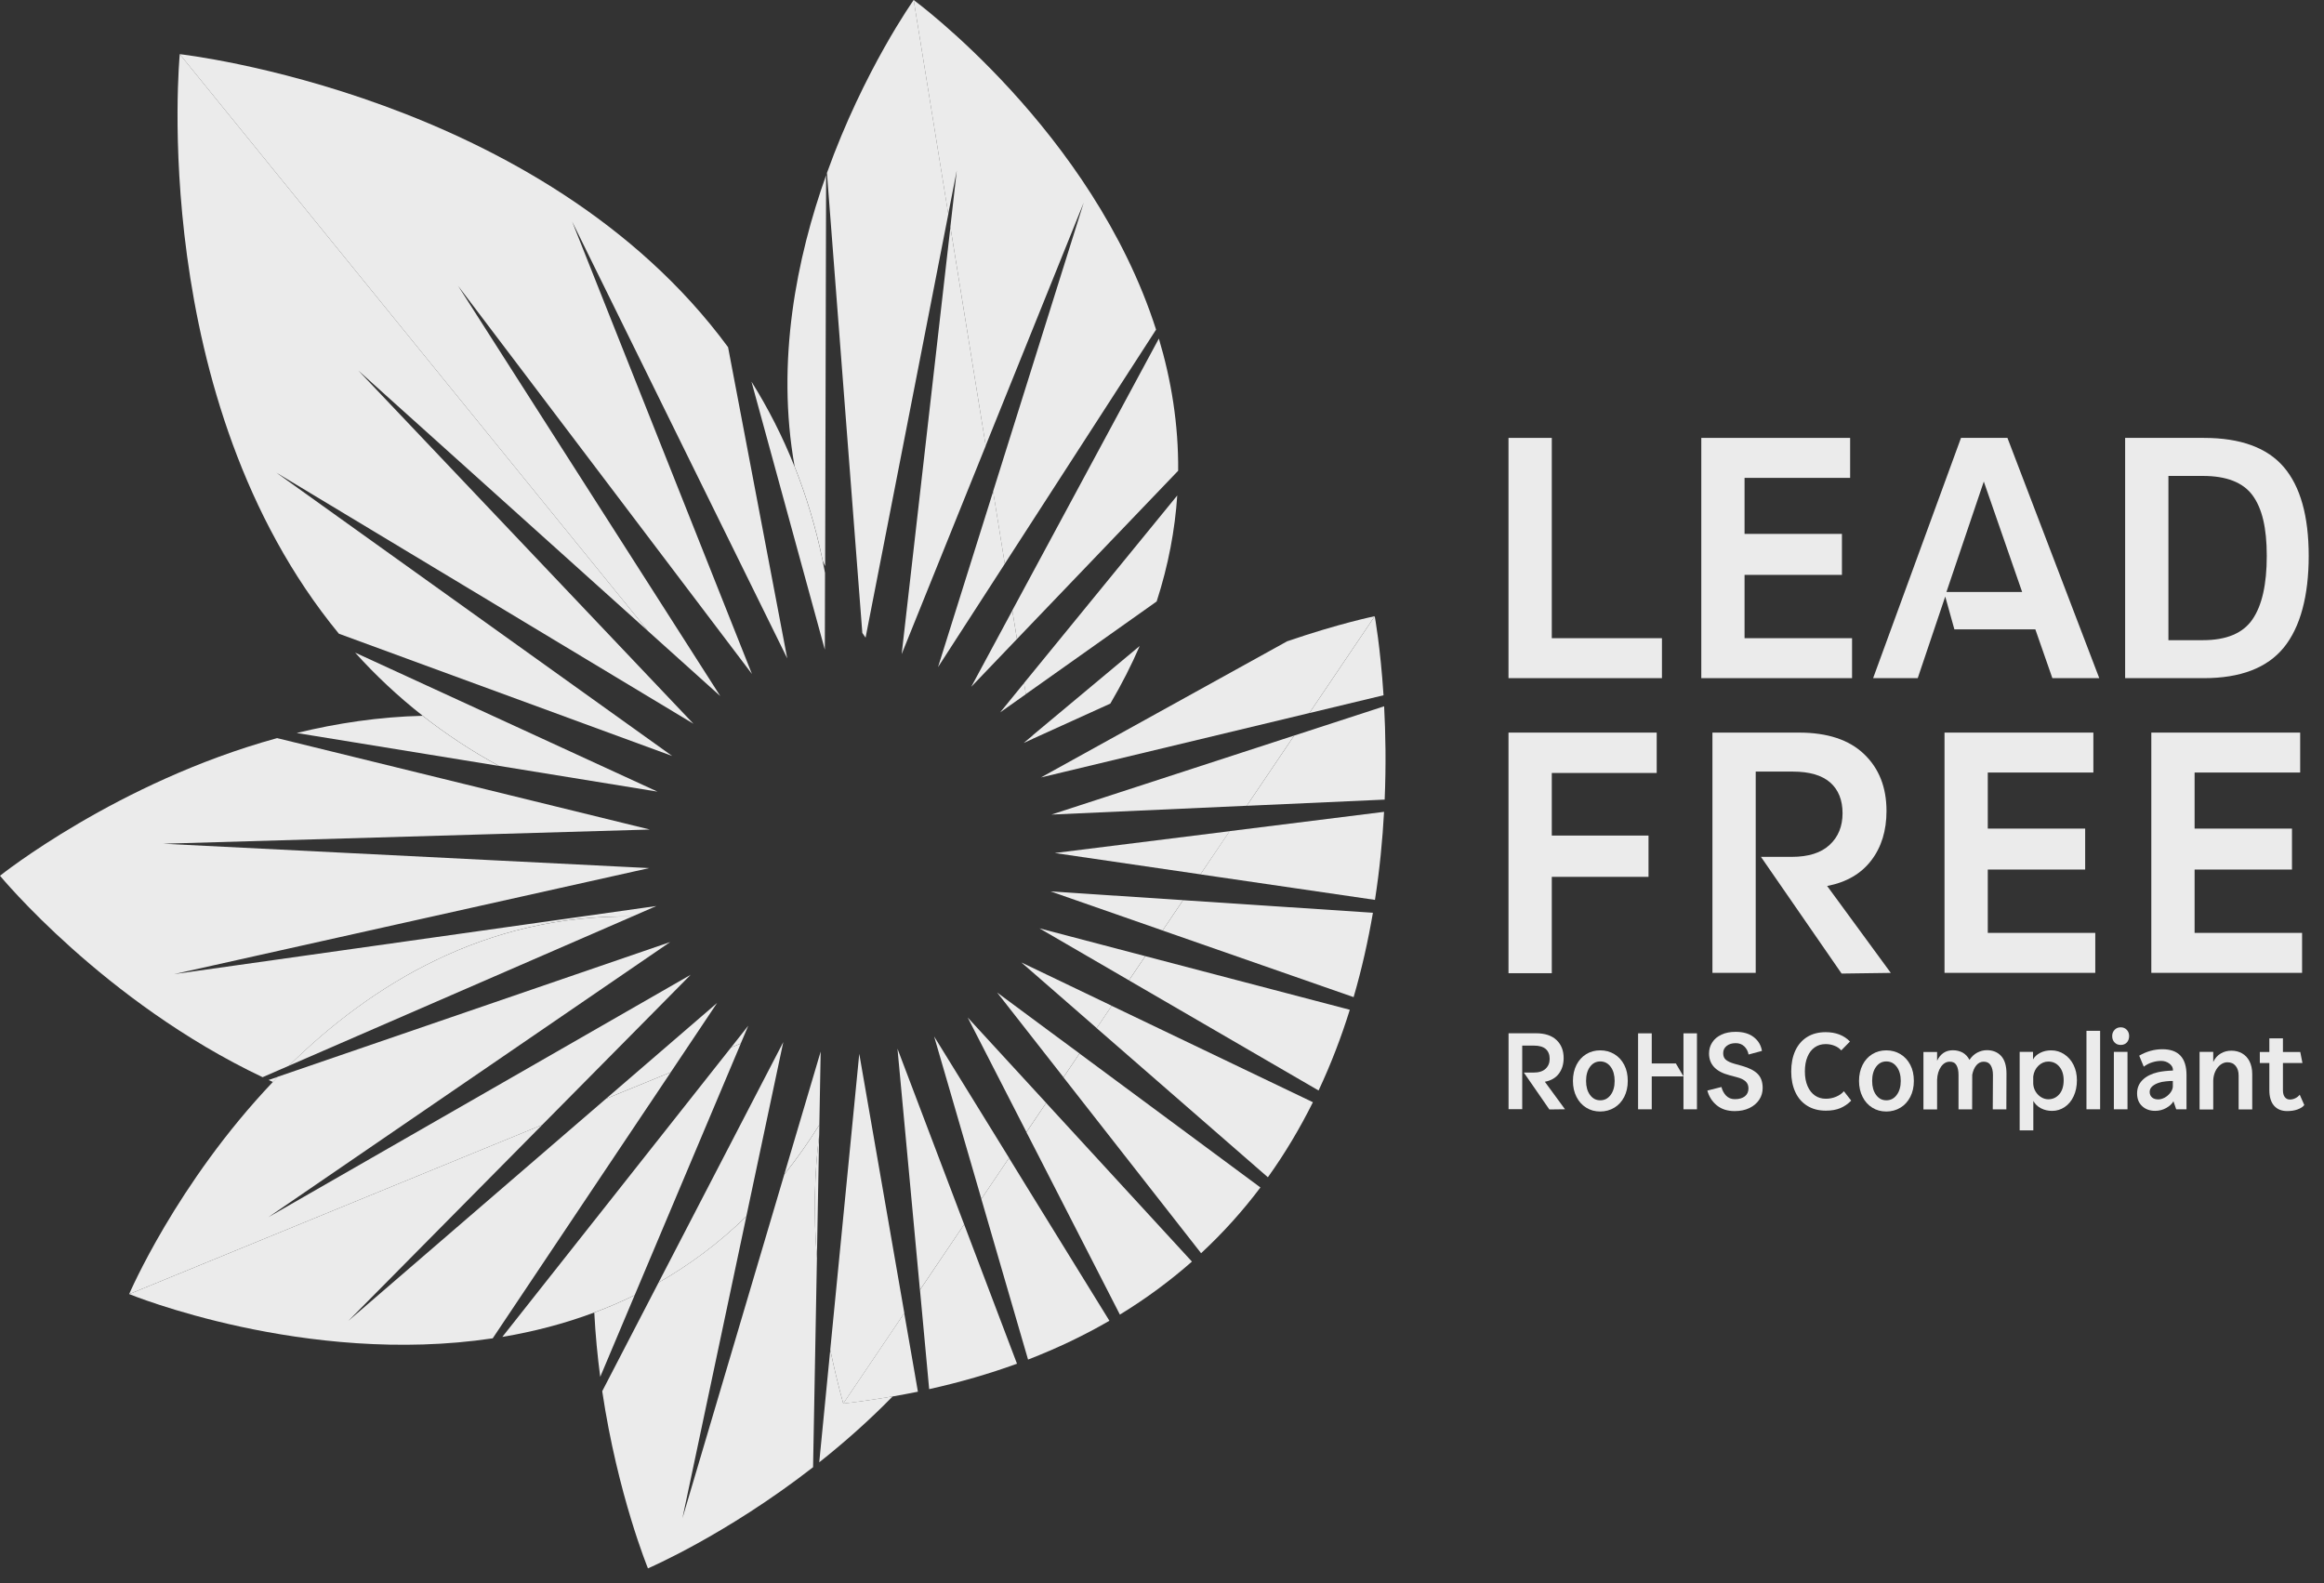 <svg width="91" height="62" viewBox="0 0 91 62" fill="none" xmlns="http://www.w3.org/2000/svg">
<rect x="0" y="0" width="91" height="62" fill="#333333" stroke="none"/>
<g opacity="0.9">
<path d="M16.55 28.03C14.839 28.07 13.18 28.323 11.618 28.704L19.539 29.993C18.452 29.404 17.46 28.744 16.55 28.033V28.03Z" fill="white"/>
<path d="M38.889 19.245L36.73 26.124L39.346 22.076L38.889 19.245Z" fill="white"/>
<path d="M31.116 18.274C31.573 19.422 31.945 20.647 32.216 21.96C32.247 22.031 32.278 22.101 32.31 22.172L32.348 6.86C31.198 10.089 30.376 14.136 31.116 18.274Z" fill="white"/>
<path d="M35.778 0C35.778 0 33.829 2.736 32.38 6.773L33.766 24.786C33.808 24.847 33.85 24.908 33.893 24.97L37.133 8.381L35.778 0Z" fill="white"/>
<path d="M37.215 8.888L35.306 25.616L38.599 17.453L37.215 8.888Z" fill="white"/>
<path d="M40.1 26.747L39.162 27.897L40.171 27.183L40.1 26.747Z" fill="white"/>
<path d="M39.64 23.907L38.03 26.895L39.821 25.024L39.64 23.907Z" fill="white"/>
<path d="M40.432 28.804L40.084 29.094L40.451 28.927L40.432 28.804Z" fill="white"/>
<path d="M25.429 33.994L6.387 33.04L25.446 32.484L10.85 28.904C4.577 30.631 0 34.294 0 34.294C0 34.294 4.061 39.229 10.282 42.182L11.312 41.734C14.524 38.571 18.993 35.804 24.76 35.889L25.7 35.479L6.82 38.145L25.429 33.992V33.994Z" fill="white"/>
<path d="M10.688 42.372C10.754 42.304 10.82 42.235 10.886 42.165L10.516 42.292C10.572 42.318 10.631 42.344 10.688 42.372Z" fill="white"/>
<path d="M32.077 44.465L32.084 44.047C31.648 44.747 31.189 45.395 30.71 45.992L26.72 59.458L29.225 47.632C28.141 48.688 26.984 49.541 25.787 50.224L23.581 54.478C24.189 58.546 25.372 61.416 25.372 61.416C25.372 61.416 28.422 60.111 31.837 57.455L31.988 49.267C31.851 47.559 31.889 45.961 32.075 44.465H32.077Z" fill="white"/>
<path d="M23.27 51.398C23.315 52.272 23.397 53.114 23.503 53.917L24.851 50.719C24.331 50.974 23.803 51.2 23.27 51.398Z" fill="white"/>
<path d="M32.51 52.856L32.079 57.263C33.033 56.507 34.011 55.647 34.956 54.681C34.329 54.789 33.686 54.883 33.019 54.961C32.821 54.242 32.654 53.542 32.51 52.854V52.856Z" fill="white"/>
<path d="M16.55 28.03C17.46 28.744 18.452 29.402 19.538 29.991L25.746 31L19.647 28.195L13.906 25.556C14.695 26.432 15.572 27.26 16.548 28.026L16.55 28.03Z" fill="white"/>
<path d="M26.322 29.605L10.819 18.508L27.153 28.342L14.031 14.51L25.376 24.713L7.039 2.121C7.039 2.121 5.726 15.642 13.27 24.816L26.324 29.605H26.322Z" fill="white"/>
<path d="M25.4 43.283L26.267 41.987L24.276 42.802L23.729 43.026L22.539 44.051L13.639 51.725L21.021 44.263L21.233 44.049L20.627 44.296L5.061 50.676C5.061 50.676 11.947 53.504 19.293 52.408L23.507 46.109L25.4 43.281V43.283Z" fill="white"/>
<path d="M29.224 47.632L30.671 40.807L25.786 50.225C26.983 49.544 28.14 48.69 29.224 47.632Z" fill="white"/>
<path d="M32.083 44.047L32.135 41.179L30.709 45.991C31.188 45.392 31.648 44.747 32.083 44.047Z" fill="white"/>
<path d="M29.008 40.863L28.626 41.018L27.561 42.366L23.319 47.735L19.67 52.352C20.87 52.151 22.079 51.843 23.269 51.397C23.802 51.199 24.33 50.973 24.851 50.719L28.605 41.817L29.008 40.863Z" fill="white"/>
<path d="M45.524 36.437L46.325 35.249L41.141 34.908L45.524 36.437Z" fill="white"/>
<path d="M50.399 25.113L42.035 29.739L40.76 30.444L41.668 30.227L51.271 27.922L53.831 24.13C53.831 24.13 52.459 24.406 50.399 25.113Z" fill="white"/>
<path d="M48.819 31.553L50.676 28.803L41.171 31.898L48.819 31.553Z" fill="white"/>
<path d="M47.006 34.239L48.149 32.549L41.3 33.404L47.006 34.239Z" fill="white"/>
<path d="M44.206 38.389L44.845 37.442L40.7 36.353L44.206 38.389Z" fill="white"/>
<path d="M39.045 38.867L41.124 41.523L41.642 42.185L42.271 41.254L41.142 40.42L39.045 38.867Z" fill="white"/>
<path d="M32.51 52.856C32.652 53.542 32.821 54.245 33.019 54.963L35.411 51.421L33.646 41.266L32.51 52.856Z" fill="white"/>
<path d="M36.021 50.514L37.753 47.948L35.142 41.066L36.021 50.514Z" fill="white"/>
<path d="M31.987 49.267L32.074 44.464C31.888 45.959 31.848 47.559 31.987 49.267Z" fill="white"/>
<path d="M39.993 37.689L41.035 38.596L42.944 40.26L43.533 39.386L40.983 38.163L39.993 37.689Z" fill="white"/>
<path d="M38.428 46.949L39.512 45.344L36.578 40.588L38.428 46.949Z" fill="white"/>
<path d="M40.192 44.332L40.965 43.189L37.892 39.845L40.192 44.332Z" fill="white"/>
<path d="M37.465 6.672L37.213 8.887L38.596 17.452L42.435 7.933L38.886 19.245L39.343 22.078L45.268 12.908C42.777 5.126 35.775 0 35.775 0L37.13 8.383L37.465 6.672Z" fill="white"/>
<path d="M40.449 28.926L43.477 27.552C43.923 26.793 44.305 26.041 44.627 25.296L40.428 28.801L40.447 28.923L40.449 28.926Z" fill="white"/>
<path d="M39.82 25.024L46.133 18.434C46.148 16.612 45.862 14.88 45.377 13.259L39.638 23.904L39.82 25.024Z" fill="white"/>
<path d="M40.168 27.182L45.291 23.553C45.751 22.13 46.008 20.744 46.097 19.403L40.097 26.749L40.168 27.182Z" fill="white"/>
<path d="M11.308 41.735L24.756 35.891C18.989 35.806 14.52 38.572 11.308 41.735Z" fill="white"/>
<path d="M23.727 43.027L24.273 42.803L26.265 41.988L28.079 39.275L24.386 42.459L23.727 43.027Z" fill="white"/>
<path d="M29.005 40.863L29.3 40.166L28.626 41.019L29.005 40.863Z" fill="white"/>
<path d="M27.047 38.17L26.161 38.679L16.623 44.154L10.51 47.663L15.826 44.022L26.241 36.89L10.88 42.164C10.814 42.233 10.748 42.301 10.682 42.372C6.904 46.348 5.056 50.679 5.056 50.679L20.622 44.3L21.228 44.052L25.623 39.61L27.044 38.172L27.047 38.17Z" fill="white"/>
<path d="M32.213 21.96C31.942 20.648 31.57 19.422 31.113 18.274C30.637 17.079 30.069 15.972 29.425 14.944L32.298 25.441L32.305 22.434C32.277 22.276 32.244 22.118 32.213 21.96Z" fill="white"/>
<path d="M28.508 13.594C21.221 3.693 7.036 2.121 7.036 2.121L25.374 24.713L28.204 27.258L17.936 11.192L29.444 26.393L22.402 8.675L30.825 25.78L28.508 13.591V13.594Z" fill="white"/>
<path d="M41.641 42.187L47.031 49.075C47.903 48.265 48.675 47.402 49.354 46.5L42.27 41.256L41.641 42.187Z" fill="white"/>
<path d="M42.941 40.261L49.646 46.101C50.325 45.154 50.907 44.169 51.409 43.162L43.53 39.387L42.941 40.261Z" fill="white"/>
<path d="M45.523 36.438L53.003 39.047C53.328 37.932 53.573 36.825 53.759 35.743L46.324 35.251L45.523 36.438Z" fill="white"/>
<path d="M54.2 27.657L50.675 28.805L48.817 31.555L54.219 31.312C54.276 29.95 54.254 28.711 54.198 27.66L54.2 27.657Z" fill="white"/>
<path d="M53.83 24.131L51.27 27.923L54.174 27.226C54.051 25.317 53.83 24.131 53.83 24.131Z" fill="white"/>
<path d="M47.004 34.24L53.839 35.239C54.025 34.039 54.136 32.88 54.195 31.791L48.145 32.547L47.004 34.24Z" fill="white"/>
<path d="M44.205 38.39L51.631 42.703C52.121 41.661 52.524 40.6 52.854 39.542L44.846 37.442L44.205 38.392V38.39Z" fill="white"/>
<path d="M37.752 47.948L36.023 50.512L36.275 53.23L36.383 54.398C37.608 54.125 38.754 53.791 39.822 53.402L38.544 50.034L37.752 47.946V47.948Z" fill="white"/>
<path d="M39.51 45.345L38.426 46.95L39.053 49.108L40.255 53.24C41.407 52.794 42.468 52.285 43.441 51.72L40.186 46.445L39.508 45.342L39.51 45.345Z" fill="white"/>
<path d="M35.407 51.422L33.015 54.965C33.682 54.887 34.325 54.792 34.952 54.684C35.287 54.625 35.617 54.564 35.942 54.498L35.815 53.763L35.407 51.422Z" fill="white"/>
<path d="M40.964 43.19L40.191 44.336L40.587 45.106L43.851 51.479C44.888 50.845 45.826 50.148 46.672 49.403L40.966 43.193L40.964 43.19Z" fill="white"/>
<path d="M60.763 17.148V24.991H65.076V26.556H59.068V17.148H60.763Z" fill="white"/>
<path d="M68.311 22.514V24.991H72.52V26.556H66.617V17.148H72.445V18.713H68.311V20.907H72.124V22.512H68.311V22.514Z" fill="white"/>
<path d="M78.605 17.148L82.2 26.556H80.364L79.697 24.645H76.527L76.169 23.36L75.092 26.556H73.345L76.786 17.148H78.608H78.605ZM77.679 18.857L76.216 23.181H79.18L77.679 18.857Z" fill="white"/>
<path d="M86.294 17.148C87.731 17.148 88.775 17.53 89.426 18.291C90.076 19.052 90.401 20.212 90.401 21.77C90.401 23.327 90.076 24.558 89.426 25.357C88.775 26.155 87.731 26.556 86.294 26.556H83.213V17.148H86.294ZM86.256 25.069C87.18 25.069 87.828 24.798 88.2 24.253C88.573 23.709 88.759 22.882 88.759 21.77C88.759 20.657 88.573 19.901 88.2 19.394C87.828 18.89 87.18 18.637 86.256 18.637H84.908V25.069H86.256Z" fill="white"/>
<path d="M64.871 28.69V30.269H60.763V32.72H64.55V34.337H60.763V38.11H59.068V28.688H64.871V28.69Z" fill="white"/>
<path d="M74.036 38.098L72.111 38.124L68.953 33.554H70.159C70.81 33.554 71.305 33.399 71.642 33.085C71.979 32.774 72.148 32.359 72.148 31.846C72.148 31.332 71.986 30.922 71.661 30.639C71.335 30.356 70.848 30.215 70.197 30.215H68.748V38.096H67.053V28.688H70.442C71.555 28.688 72.403 28.968 72.99 29.529C73.577 30.09 73.869 30.832 73.869 31.756C73.869 32.527 73.671 33.172 73.273 33.693C72.874 34.216 72.299 34.549 71.545 34.695L74.036 38.096V38.098Z" fill="white"/>
<path d="M77.835 34.054V36.531H82.044V38.096H76.141V28.688H81.969V30.252H77.835V32.447H81.648V34.051H77.835V34.054Z" fill="white"/>
<path d="M85.933 34.054V36.531H90.142V38.096H84.238V28.688H90.067V30.252H85.933V32.447H89.746V34.051H85.933V34.054Z" fill="white"/>
<path d="M61.276 43.438L60.668 43.446L59.669 42.001H60.051C60.256 42.001 60.414 41.951 60.52 41.852C60.626 41.753 60.68 41.624 60.68 41.461C60.68 41.299 60.628 41.169 60.527 41.079C60.423 40.99 60.27 40.945 60.065 40.945H59.605V43.436H59.07V40.462H60.143C60.494 40.462 60.762 40.551 60.949 40.728C61.135 40.905 61.227 41.141 61.227 41.433C61.227 41.676 61.163 41.881 61.038 42.046C60.913 42.211 60.73 42.317 60.491 42.361L61.279 43.436L61.276 43.438Z" fill="white"/>
<path d="M62.11 43.375C61.95 43.276 61.822 43.135 61.73 42.953C61.638 42.772 61.591 42.564 61.591 42.329C61.591 42.093 61.638 41.881 61.73 41.699C61.822 41.518 61.95 41.379 62.11 41.28C62.27 41.181 62.454 41.131 62.659 41.131C62.864 41.131 63.05 41.181 63.213 41.28C63.375 41.379 63.505 41.518 63.599 41.699C63.694 41.881 63.738 42.09 63.738 42.329C63.738 42.567 63.691 42.772 63.599 42.953C63.505 43.135 63.378 43.276 63.213 43.375C63.05 43.474 62.864 43.526 62.659 43.526C62.454 43.526 62.27 43.476 62.11 43.375ZM63.069 42.875C63.173 42.734 63.224 42.553 63.224 42.329C63.224 42.105 63.173 41.916 63.069 41.777C62.965 41.636 62.829 41.565 62.661 41.565C62.494 41.565 62.362 41.636 62.258 41.777C62.155 41.919 62.105 42.102 62.105 42.329C62.105 42.555 62.157 42.736 62.258 42.875C62.362 43.017 62.494 43.087 62.661 43.087C62.829 43.087 62.965 43.017 63.069 42.875Z" fill="white"/>
<path d="M64.677 40.464V41.645H65.622L65.919 42.152H64.677V43.439H64.142V40.464H64.677ZM65.919 40.464H66.447V43.439H65.919V40.464Z" fill="white"/>
<path d="M67.406 42.567C67.439 42.699 67.5 42.812 67.587 42.904C67.677 42.996 67.79 43.043 67.929 43.043C68.096 43.043 68.228 43.005 68.322 42.932C68.416 42.857 68.464 42.755 68.464 42.621C68.464 42.508 68.426 42.416 68.353 42.348C68.28 42.279 68.167 42.223 68.011 42.183L67.719 42.105C67.186 41.966 66.92 41.683 66.92 41.252C66.92 41.092 66.962 40.948 67.045 40.821C67.127 40.691 67.248 40.59 67.406 40.517C67.563 40.441 67.75 40.406 67.964 40.406C68.256 40.406 68.492 40.474 68.671 40.613C68.85 40.752 68.956 40.931 68.992 41.153L68.468 41.294C68.445 41.165 68.388 41.059 68.299 40.974C68.209 40.889 68.098 40.849 67.966 40.849C67.82 40.849 67.702 40.884 67.611 40.957C67.521 41.028 67.474 41.122 67.474 41.24C67.474 41.358 67.509 41.44 67.578 41.499C67.646 41.558 67.759 41.612 67.917 41.657L68.221 41.742C68.497 41.82 68.699 41.926 68.827 42.056C68.956 42.188 69.02 42.369 69.02 42.605C69.02 42.774 68.975 42.93 68.885 43.064C68.796 43.199 68.669 43.309 68.504 43.389C68.339 43.469 68.145 43.51 67.926 43.51C67.639 43.51 67.406 43.434 67.222 43.283C67.038 43.133 66.918 42.939 66.854 42.706L67.403 42.567H67.406Z" fill="white"/>
<path d="M72.488 43.099C72.361 43.229 72.217 43.328 72.059 43.394C71.901 43.46 71.713 43.493 71.493 43.493C71.213 43.493 70.97 43.429 70.765 43.302C70.56 43.175 70.404 42.995 70.298 42.764C70.192 42.533 70.138 42.265 70.138 41.958C70.138 41.652 70.19 41.381 70.296 41.148C70.402 40.917 70.555 40.738 70.758 40.61C70.961 40.483 71.203 40.419 71.484 40.419C71.885 40.419 72.203 40.542 72.438 40.785L72.097 41.133C72.026 41.053 71.939 40.99 71.83 40.95C71.724 40.907 71.609 40.886 71.484 40.886C71.324 40.886 71.182 40.928 71.06 41.013C70.937 41.098 70.841 41.221 70.775 41.383C70.706 41.544 70.673 41.737 70.673 41.958C70.673 42.18 70.709 42.371 70.779 42.533C70.85 42.696 70.947 42.816 71.069 42.901C71.192 42.986 71.333 43.026 71.493 43.026C71.635 43.026 71.769 43 71.896 42.946C72.024 42.892 72.125 42.821 72.2 42.731L72.488 43.101V43.099Z" fill="white"/>
<path d="M73.312 43.375C73.152 43.276 73.024 43.135 72.933 42.953C72.841 42.772 72.793 42.564 72.793 42.329C72.793 42.093 72.841 41.881 72.933 41.699C73.024 41.518 73.152 41.379 73.312 41.28C73.472 41.181 73.656 41.131 73.861 41.131C74.066 41.131 74.252 41.181 74.415 41.28C74.578 41.379 74.707 41.518 74.801 41.699C74.896 41.881 74.94 42.09 74.94 42.329C74.94 42.567 74.893 42.772 74.801 42.953C74.707 43.135 74.58 43.276 74.415 43.375C74.252 43.474 74.066 43.526 73.861 43.526C73.656 43.526 73.472 43.476 73.312 43.375ZM74.271 42.875C74.375 42.734 74.427 42.553 74.427 42.329C74.427 42.105 74.375 41.916 74.271 41.777C74.167 41.636 74.031 41.565 73.863 41.565C73.696 41.565 73.564 41.636 73.46 41.777C73.357 41.919 73.307 42.102 73.307 42.329C73.307 42.555 73.359 42.736 73.46 42.875C73.564 43.017 73.696 43.087 73.863 43.087C74.031 43.087 74.167 43.017 74.271 42.875Z" fill="white"/>
<path d="M78.358 41.351C78.496 41.502 78.567 41.733 78.567 42.041L78.562 43.441H78.03L78.037 42.093C78.037 41.933 78.006 41.808 77.947 41.714C77.888 41.619 77.797 41.575 77.676 41.575C77.563 41.575 77.467 41.622 77.389 41.714C77.311 41.806 77.257 41.931 77.226 42.086L77.222 43.441H76.689V42.093C76.689 41.933 76.663 41.808 76.609 41.714C76.555 41.619 76.467 41.575 76.345 41.575C76.21 41.575 76.095 41.641 76.003 41.773C75.911 41.905 75.859 42.074 75.85 42.282V43.444H75.315V41.195H75.85V41.537C75.982 41.264 76.189 41.127 76.467 41.127C76.614 41.127 76.741 41.16 76.854 41.221C76.965 41.285 77.052 41.379 77.118 41.504C77.203 41.377 77.304 41.282 77.424 41.219C77.544 41.157 77.669 41.124 77.797 41.124C78.032 41.124 78.218 41.2 78.358 41.351Z" fill="white"/>
<path d="M79.079 41.19H79.606V41.487C79.668 41.376 79.764 41.289 79.892 41.226C80.019 41.162 80.16 41.131 80.318 41.131C80.504 41.131 80.677 41.183 80.83 41.285C80.983 41.386 81.105 41.525 81.193 41.702C81.28 41.878 81.325 42.079 81.325 42.3C81.325 42.536 81.282 42.746 81.197 42.927C81.112 43.111 80.995 43.252 80.846 43.351C80.698 43.45 80.533 43.502 80.356 43.502C80.196 43.502 80.052 43.469 79.92 43.401C79.788 43.333 79.689 43.236 79.618 43.113V44.266H79.083V41.193L79.079 41.19ZM80.636 42.849C80.749 42.717 80.806 42.536 80.806 42.3C80.806 42.079 80.749 41.902 80.636 41.768C80.523 41.633 80.377 41.57 80.203 41.57C80.059 41.57 79.932 41.624 79.819 41.732C79.706 41.841 79.637 41.982 79.614 42.154V42.442C79.621 42.557 79.656 42.663 79.713 42.755C79.772 42.847 79.845 42.918 79.932 42.97C80.019 43.021 80.111 43.047 80.205 43.047C80.377 43.047 80.521 42.981 80.636 42.849Z" fill="white"/>
<path d="M82.234 43.439H81.699V40.366H82.234V43.439Z" fill="white"/>
<path d="M82.797 40.821C82.736 40.755 82.706 40.672 82.706 40.571C82.706 40.477 82.736 40.396 82.8 40.328C82.861 40.262 82.941 40.229 83.04 40.229C83.139 40.229 83.217 40.262 83.278 40.328C83.34 40.394 83.37 40.474 83.37 40.571C83.37 40.67 83.34 40.755 83.281 40.821C83.222 40.886 83.142 40.919 83.04 40.919C82.939 40.919 82.859 40.886 82.8 40.821H82.797ZM83.306 43.439H82.772V41.191H83.306V43.439Z" fill="white"/>
<path d="M85.616 42.1V43.439H85.213L85.105 43.126C85.046 43.229 84.951 43.316 84.82 43.389C84.69 43.462 84.544 43.5 84.386 43.5C84.181 43.5 84.011 43.439 83.879 43.316C83.747 43.194 83.681 43.029 83.681 42.817C83.681 42.605 83.754 42.43 83.898 42.289C84.042 42.147 84.24 42.048 84.49 41.989C84.638 41.954 84.838 41.931 85.086 41.921V41.898C85.086 41.803 85.039 41.721 84.947 41.65C84.855 41.58 84.746 41.544 84.621 41.544C84.508 41.544 84.391 41.563 84.27 41.601C84.15 41.638 84.042 41.695 83.943 41.77L83.764 41.339C84.053 41.172 84.355 41.087 84.673 41.087C85.3 41.087 85.616 41.424 85.616 42.098V42.1ZM85.083 42.331C85.013 42.329 84.921 42.331 84.808 42.345C84.695 42.357 84.605 42.374 84.544 42.397C84.438 42.43 84.35 42.477 84.28 42.536C84.209 42.598 84.174 42.671 84.174 42.758C84.174 42.845 84.204 42.918 84.263 42.972C84.322 43.026 84.405 43.052 84.511 43.052C84.588 43.052 84.671 43.029 84.754 42.986C84.838 42.942 84.911 42.88 84.973 42.805C85.034 42.73 85.072 42.647 85.081 42.562V42.331H85.083Z" fill="white"/>
<path d="M86.128 43.439V41.191H86.663V41.584C86.734 41.438 86.83 41.327 86.957 41.254C87.082 41.179 87.224 41.144 87.377 41.144C87.53 41.144 87.667 41.179 87.789 41.247C87.912 41.316 88.011 41.419 88.082 41.558C88.152 41.697 88.19 41.865 88.19 42.063V43.444H87.657V42.117C87.657 41.964 87.62 41.839 87.542 41.742C87.464 41.645 87.356 41.598 87.214 41.598C87.123 41.598 87.035 41.629 86.953 41.69C86.87 41.752 86.802 41.834 86.75 41.943C86.698 42.048 86.668 42.171 86.663 42.31V43.446H86.128V43.439Z" fill="white"/>
<path d="M90.227 43.273C90.179 43.339 90.097 43.394 89.974 43.441C89.852 43.488 89.713 43.509 89.557 43.509C89.338 43.509 89.166 43.438 89.043 43.297C88.921 43.156 88.86 42.953 88.86 42.691V41.628H88.487V41.195H88.86V40.662H89.392V41.195H90.071L90.156 41.628H89.392V42.691C89.392 42.814 89.418 42.903 89.468 42.965C89.517 43.026 89.583 43.057 89.663 43.057C89.736 43.057 89.807 43.04 89.875 43.007C89.944 42.974 90 42.929 90.05 42.868L90.229 43.273H90.227Z" fill="white"/>
</g>
</svg>
